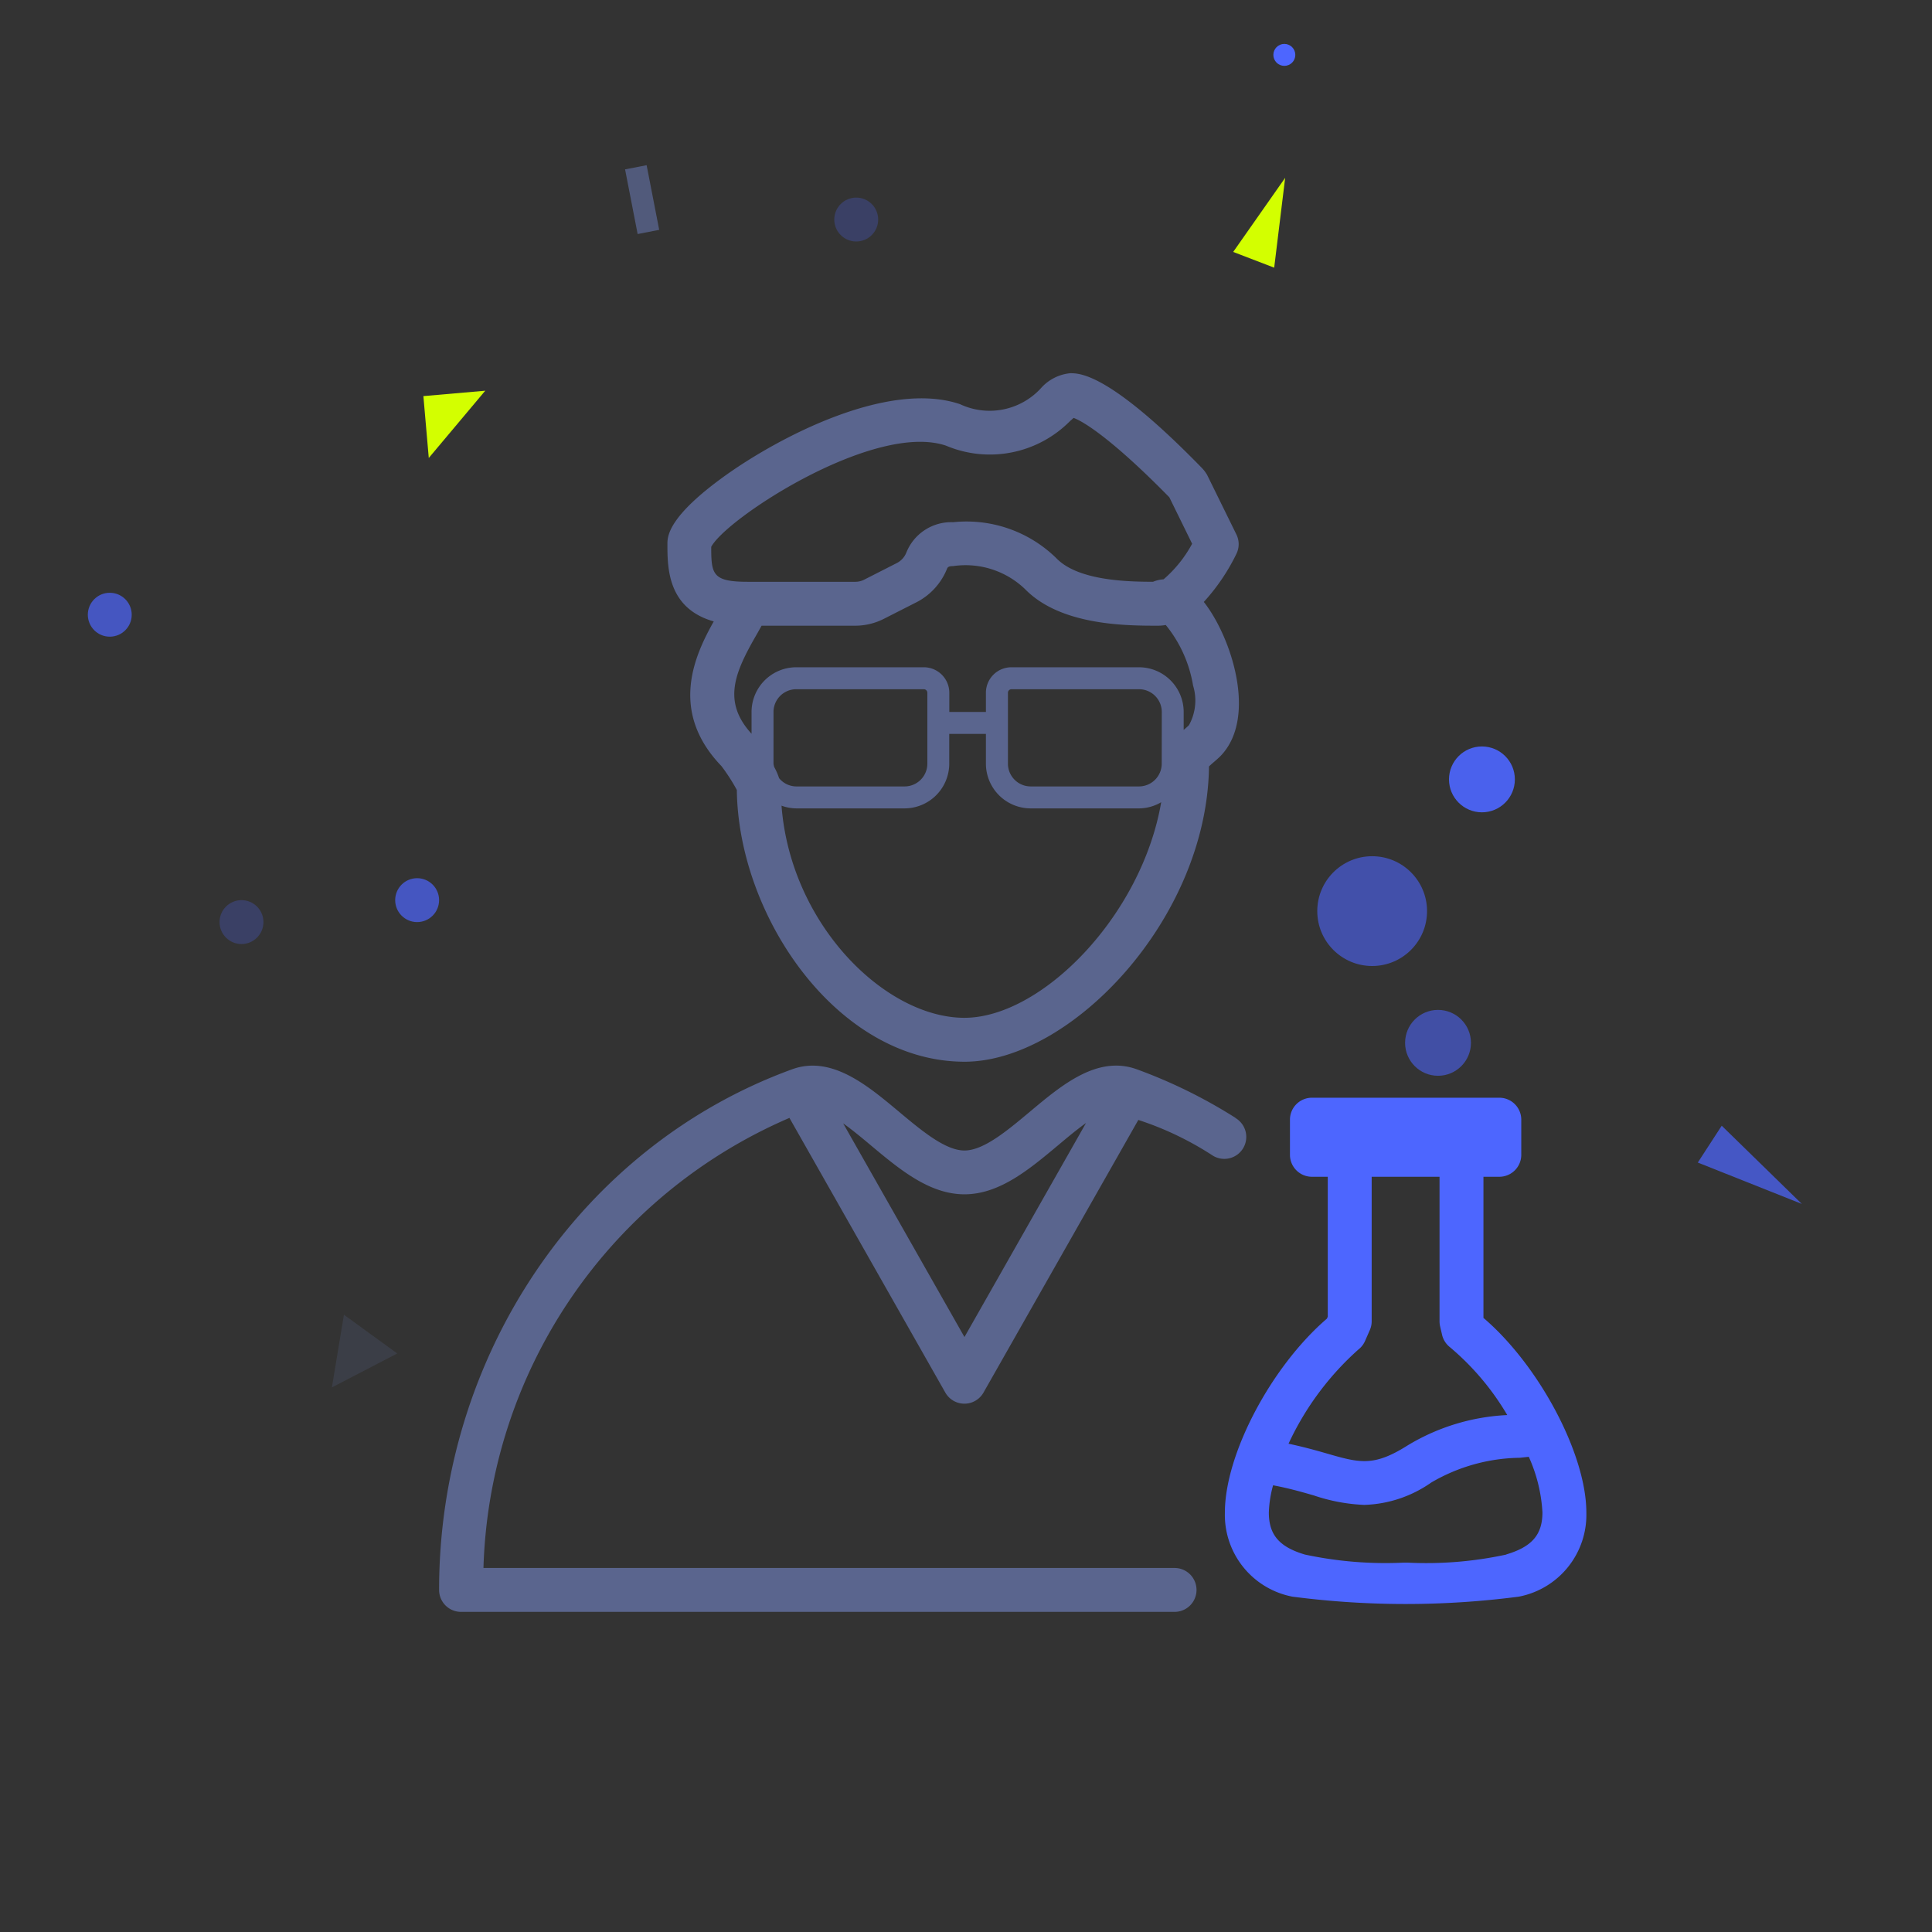 <svg xmlns="http://www.w3.org/2000/svg" width="88" height="88" viewBox="0 0 88 88">
    <rect x="0" y="0" width="88" height="88" fill="#333333" stroke="none"/>
    <defs>
        <style>
            .cls-11,.cls-4,.cls-7{fill:#4d66ff}.cls-4{opacity:.692}.cls-12{fill:#5a658e}.cls-7{opacity:.246}.cls-10{fill:#d3ff00}
        </style>
    </defs>
    <g id="icon-researcher" transform="translate(-.456)">
        <path id="icon-rec" fill="none" d="M0 0H88V88H0z" transform="translate(.456)"/>
        <circle id="e" cx="1.5" cy="1.5" r="1.5" fill="#4d66ff" opacity="0.56" transform="translate(64.456 46)"/>
        <circle id="e-2" cx="2.5" cy="2.5" r="2.5" fill="#4d66ff" opacity="0.584" transform="translate(60.456 39)"/>
        <circle id="e-3" cx="1" cy="1" r="1" class="cls-4" transform="translate(4.456 27)"/>
        <circle id="e-4" cx="1.5" cy="1.5" r="1.5" fill="#4d66ff" opacity="0.913" transform="translate(66.456 34)"/>
        <path id="r" fill="#5a658e" d="M0 0H3V1H0z" opacity="0.796" transform="scale(-1) rotate(79 -8.284 -23.223)"/>
        <circle id="e-5" cx="1" cy="1" r="1" class="cls-7" transform="translate(38.456 9)"/>
        <path id="p" fill="#4d66ff" d="M1 0l1 5H0z" opacity="0.717" transform="scale(-1) rotate(-57 -91.262 49.5)"/>
        <path id="p-2" fill="#5a658e" d="M1.5 0L3 3H0z" opacity="0.228" transform="rotate(-144 18.803 29.311)"/>
        <path id="p-3" d="M2 0l2 2H0z" class="cls-10" transform="rotate(-49.98 30.225 -10.01)"/>
        <path id="p-4" d="M1 0l1 4H0z" class="cls-10" transform="rotate(21 8.147 160.502)"/>
        <circle id="e-6" cx=".5" cy=".5" r=".5" class="cls-11" transform="translate(58.456 2)"/>
        <circle id="e-7" cx="1" cy="1" r="1" class="cls-4" transform="translate(18.456 40)"/>
        <circle id="e-8" cx="1" cy="1" r="1" class="cls-7" transform="translate(10.456 41)"/>
        <g id="researcher" transform="translate(20.456 17)">
            <path id="researcher-2" d="M34.828 10.422a9.217 9.217 0 0 0 1.489-2.195 1 1 0 0 0 0-.882L34.982 4.63a1.631 1.631 0 0 0-.239-.316C30.541 0 29.19 0 28.747 0a2.043 2.043 0 0 0-1.338.687 3.171 3.171 0 0 1-3.68.723c-3.3-1.116-8.283 1.524-10.707 3.261C10.4 6.555 10.4 7.45 10.4 7.786c0 1.078.008 2.922 2.11 3.519-.866 1.541-2.054 4.09.352 6.59a8.672 8.672 0 0 1 .7 1.087c.065 5.754 4.575 12.378 10.375 12.378 4.828 0 11.047-6.5 11.131-13.45.057-.057.145-.133.208-.188.119-.1.234-.2.33-.3 1.673-1.749.483-5.406-.77-7M12.4 7.9c.716-1.319 7.443-5.7 10.692-4.6a5.134 5.134 0 0 0 5.645-1.119c.06-.052.113-.1.164-.146.524.191 1.894 1.1 4.361 3.616L34.3 7.767a5.7 5.7 0 0 1-1.3 1.62 1.491 1.491 0 0 0-.48.112c-1.226 0-3.41-.063-4.388-1.057a5.84 5.84 0 0 0-4.717-1.656 2.2 2.2 0 0 0-2.129 1.375.921.921 0 0 1-.43.482l-1.5.763a.877.877 0 0 1-.392.094h-4.899c-1.62 0-1.669-.342-1.67-1.6m2.837 9.881V15.43a1.038 1.038 0 0 1 1.037-1.037h5.81a.164.164 0 0 1 .161.161v3.23a1.038 1.038 0 0 1-1.04 1.037h-4.931a1.022 1.022 0 0 1-.782-.376 2.973 2.973 0 0 0-.226-.514 1.194 1.194 0 0 1-.029-.147m8.7 11.576c-3.608 0-7.922-4.242-8.335-9.663a2.02 2.02 0 0 0 .675.124H21.2a2.04 2.04 0 0 0 2.037-2.037v-1.356h1.67v1.356a2.04 2.04 0 0 0 2.037 2.037h4.934a2.011 2.011 0 0 0 1.013-.281c-.893 5.191-5.458 9.82-8.965 9.82m8.989-11.576a1.038 1.038 0 0 1-1.037 1.037h-4.931a1.038 1.038 0 0 1-1.037-1.037v-3.23a.164.164 0 0 1 .161-.161h5.81a1.038 1.038 0 0 1 1.037 1.037zm1.235-1.749c-.055.058-.123.114-.19.172l-.045.041v-.818a2.039 2.039 0 0 0-2.037-2.037h-5.81a1.162 1.162 0 0 0-1.161 1.161v.874H23.24v-.874a1.163 1.163 0 0 0-1.161-1.161h-5.81a2.039 2.039 0 0 0-2.037 2.037v.992c-1.336-1.461-.766-2.78.2-4.464.093-.162.176-.311.257-.458h4.267a2.879 2.879 0 0 0 1.3-.312l1.5-.762a2.944 2.944 0 0 0 1.369-1.494c.037-.088.06-.146.283-.146A3.91 3.91 0 0 1 26.7 9.844c1.628 1.656 4.615 1.656 6.051 1.656a2.011 2.011 0 0 0 .348-.032 5.874 5.874 0 0 1 1.243 2.756 2.314 2.314 0 0 1-.189 1.811" class="cls-12"/>
            <path id="researcher-3" d="M36.274 33.916a23.283 23.283 0 0 0-4.488-2.209c-1.8-.656-3.428.718-4.872 1.927-1.039.87-2.114 1.77-2.984 1.77s-1.947-.9-2.987-1.77c-1.446-1.209-3.086-2.583-4.875-1.925C6.457 35.214 0 44.742 0 55.419a1 1 0 0 0 1 1h32.5a1 1 0 0 0 0-2H2.021a23.053 23.053 0 0 1 13.937-20.5l7.1 12.511a1 1 0 0 0 1.739 0l7.052-12.418a14.293 14.293 0 0 1 3.354 1.6 1 1 0 1 0 1.069-1.689M23.93 43.9l-5.525-9.732c.406.288.833.642 1.254.995 1.315 1.1 2.673 2.236 4.271 2.236s2.955-1.138 4.269-2.237c.426-.358.857-.718 1.267-1.01z" class="cls-12"/>
            <path id="bottle" d="M47.569 43.024V36.6h.723a1 1 0 0 0 1-1V34a1 1 0 0 0-1-1h-8.536a1 1 0 0 0-1 1v1.6a1 1 0 0 0 1 1h.722v6.373l-.039.089c-2.538 2.184-4.647 6.169-4.647 8.832a3.793 3.793 0 0 0 3.073 3.831 39.854 39.854 0 0 0 10.317 0 3.794 3.794 0 0 0 3.074-3.831c0-2.664-2.159-6.709-4.687-8.866m-5.676 1.425a1.017 1.017 0 0 0 .283-.373l.217-.495a.993.993 0 0 0 .085-.4V36.6h3.091v6.583a1.079 1.079 0 0 0 .025.226l.091.392a1.007 1.007 0 0 0 .357.561 11.942 11.942 0 0 1 2.612 3.092 9.635 9.635 0 0 0-4.539 1.383c-1.553.981-2.187.8-3.724.355-.48-.138-1.046-.295-1.7-.433a13.159 13.159 0 0 1 3.2-4.306m6.72 9.355a17.259 17.259 0 0 1-4.5.368h-.17a17.548 17.548 0 0 1-4.505-.368c-1.167-.347-1.642-.9-1.642-1.914a5.254 5.254 0 0 1 .193-1.241c.715.134 1.311.305 1.853.461a8.186 8.186 0 0 0 2.3.432 5.6 5.6 0 0 0 3.049-1.017 8.177 8.177 0 0 1 4.033-1.129c.134-.013.276-.031.412-.044a7.076 7.076 0 0 1 .622 2.531c0 1.013-.476 1.567-1.643 1.914" class="cls-11"/>
        </g>
    </g>
</svg>
